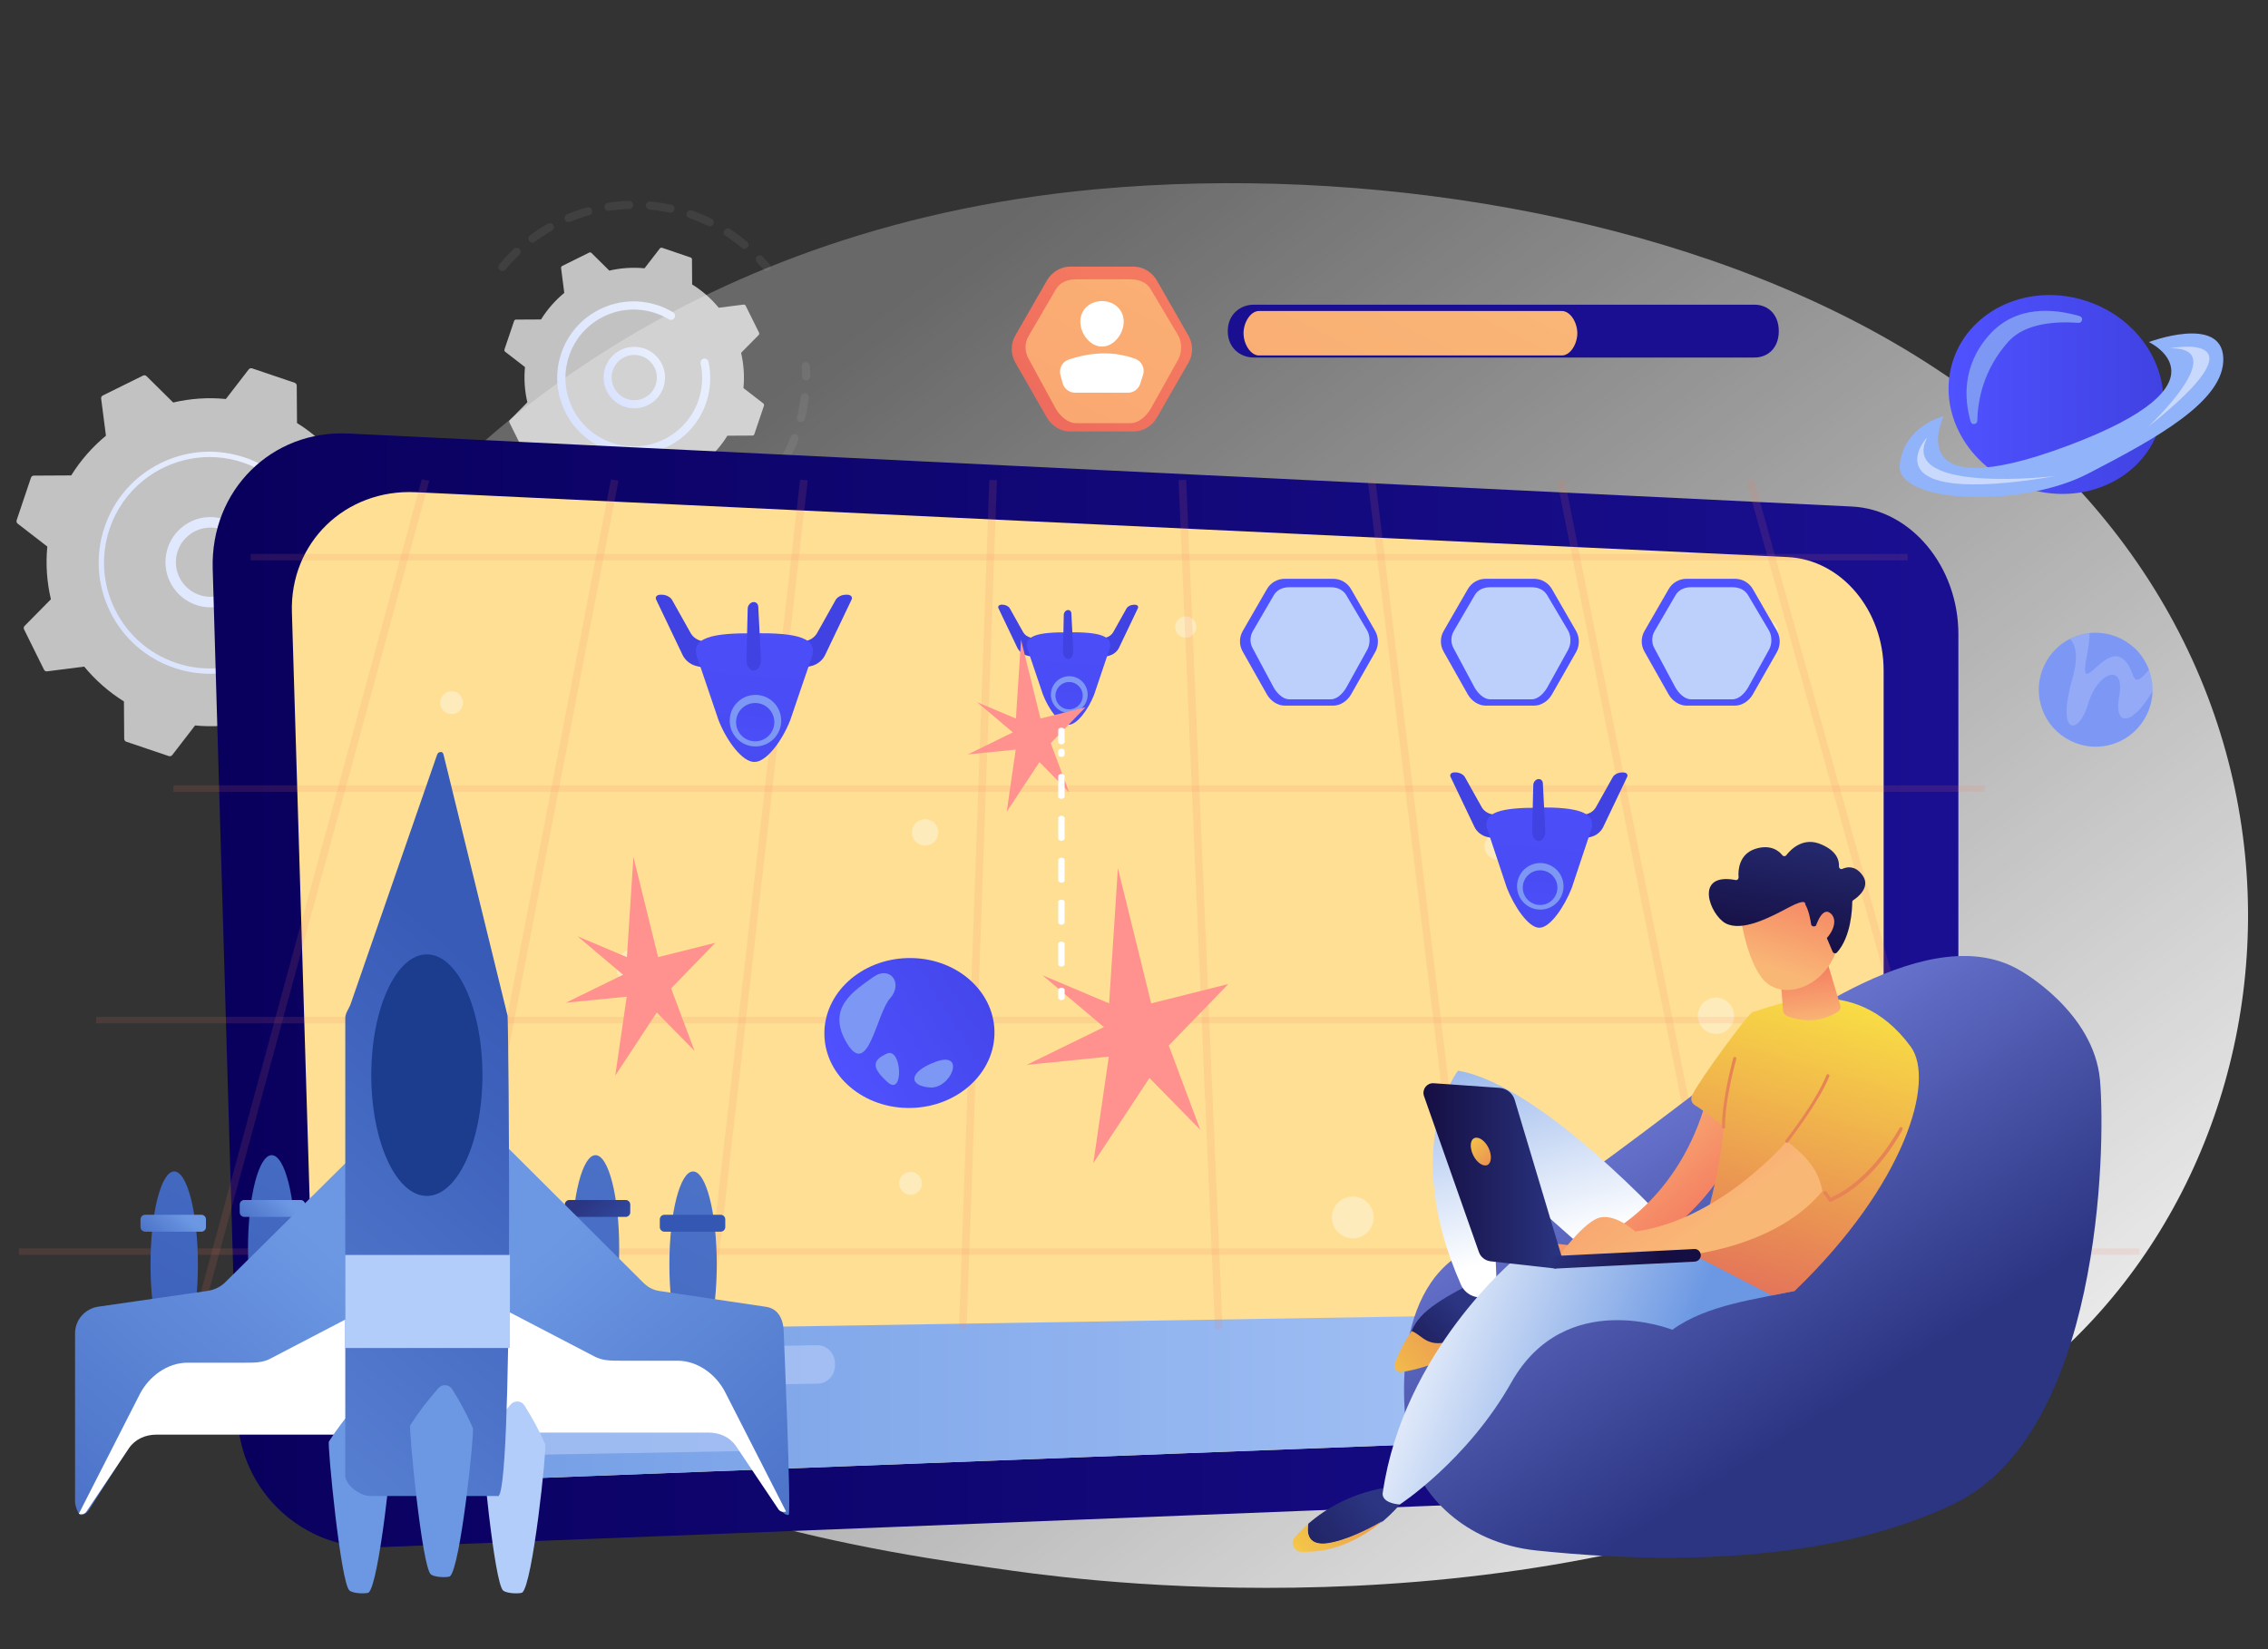 <svg width="550" height="400" viewBox="0 0 550 400" fill="none" xmlns="http://www.w3.org/2000/svg">
<rect x="0" y="0" width="550" height="400" fill="#333333" stroke="none"/>
<path d="M488.302 337.206C478.227 344.531 468.698 349.268 461.16 353.004C372.636 396.906 267.872 384.112 245.609 380.986C212.726 376.371 149.195 367.447 103.242 330.1C33.74 273.598 44.555 184.584 98.469 125.823C108.332 115.08 160.432 55.416 266.305 45.856C330.382 40.069 405.079 51.741 459.169 83.068C572.722 148.812 564.637 281.644 488.302 337.206Z" fill="url(#paint0_linear_182_79495)"/>
<path d="M91.417 110.314C91.281 110.022 90.975 109.86 90.659 109.903L81.665 111.051C78.96 107.775 75.731 104.916 72.026 102.603L71.962 93.535C71.952 93.215 71.757 92.944 71.451 92.836L61.142 89.345C60.844 89.25 60.507 89.343 60.312 89.598L54.774 96.778C50.436 96.349 46.131 96.662 41.996 97.625L35.535 91.237C35.318 91.016 34.969 90.953 34.686 91.102L24.939 95.918C24.648 96.054 24.486 96.36 24.53 96.676L25.692 105.679C22.423 108.38 19.571 111.607 17.267 115.31L8.205 115.359C7.885 115.369 7.615 115.564 7.507 115.87L4.036 126.18C3.941 126.478 4.035 126.816 4.29 127.012L11.474 132.565C11.053 136.906 11.373 141.215 12.342 145.354L5.969 151.81C5.748 152.027 5.687 152.375 5.836 152.659L10.665 162.42C10.801 162.712 11.107 162.875 11.423 162.832L20.417 161.684C23.122 164.959 26.351 167.819 30.056 170.131L30.119 179.199C30.13 179.519 30.325 179.791 30.631 179.899L40.94 183.389C41.238 183.485 41.575 183.391 41.77 183.136L47.308 175.957C51.646 176.385 55.951 176.073 60.086 175.11L66.547 181.498C66.764 181.719 67.113 181.781 67.396 181.633L77.142 176.817C77.434 176.68 77.596 176.375 77.552 176.059L76.39 167.056C79.659 164.355 82.511 161.128 84.815 157.424L93.877 157.376C94.196 157.366 94.467 157.171 94.575 156.864L98.046 146.554C98.141 146.256 98.046 145.919 97.791 145.723L90.608 140.169C91.029 135.829 90.709 131.52 89.74 127.381L96.113 120.925C96.334 120.708 96.395 120.359 96.246 120.076L91.417 110.314Z" fill="white" fill-opacity="0.7"/>
<path d="M53.48 125.698C58.678 126.888 62.376 131.765 61.95 137.233C61.487 143.252 56.21 147.757 50.207 147.275C47.298 147.037 44.642 145.69 42.749 143.462C40.857 141.234 39.932 138.409 40.157 135.485C40.62 129.466 45.897 124.961 51.9 125.443C52.426 125.499 52.968 125.58 53.48 125.698ZM49.156 144.533C49.563 144.63 49.966 144.692 50.387 144.726C54.99 145.089 59.039 141.642 59.407 137.028C59.763 132.422 56.311 128.365 51.7 127.988C47.096 127.625 43.048 131.072 42.679 135.686C42.511 137.92 43.209 140.094 44.663 141.792C45.852 143.192 47.417 144.146 49.156 144.533Z" fill="url(#paint1_linear_182_79495)"/>
<path d="M56.773 110.242C57.663 110.44 58.553 110.693 59.434 110.988C59.711 111.079 59.987 111.17 60.26 111.282C61.611 111.795 62.91 112.397 64.162 113.12C64.183 113.125 64.191 113.137 64.212 113.142C64.263 113.163 64.309 113.206 64.359 113.227C64.447 113.279 64.543 113.343 64.631 113.394C64.874 113.544 64.981 113.819 64.924 114.092C64.911 114.155 64.885 114.226 64.851 114.285C64.668 114.586 64.276 114.679 63.983 114.508C62.434 113.58 60.753 112.81 59.024 112.217C50.428 109.294 41.335 111.233 34.752 116.537C31.082 119.483 28.191 123.48 26.58 128.272C26.296 129.111 26.053 129.959 25.866 130.808C24.563 136.542 25.253 142.496 27.899 147.842C30.939 153.983 36.187 158.571 42.664 160.775C56.052 165.318 70.613 158.115 75.117 144.733C75.397 143.915 75.627 143.075 75.814 142.227C76.65 138.576 76.676 134.767 75.872 131.101C75.847 131.008 75.856 130.912 75.874 130.828C75.922 130.597 76.104 130.405 76.357 130.348C76.703 130.267 77.05 130.494 77.11 130.835C77.951 134.695 77.933 138.681 77.057 142.52C76.861 143.411 76.614 144.28 76.313 145.149C71.58 159.206 56.289 166.76 42.247 161.992C35.442 159.675 29.935 154.858 26.738 148.421C23.959 142.816 23.226 136.546 24.598 130.531C24.807 129.632 25.045 128.75 25.351 127.86C27.654 121.054 32.459 115.552 38.886 112.363C44.494 109.583 50.759 108.859 56.773 110.242Z" fill="url(#paint2_linear_182_79495)"/>
<g opacity="0.3">
<path opacity="0.3" d="M195.618 87.841C196.025 87.937 196.355 88.302 196.385 88.736C196.442 89.57 196.473 90.421 196.462 91.263C196.458 91.81 196.017 92.244 195.478 92.251C194.931 92.246 194.497 91.804 194.489 91.265C194.491 90.466 194.472 89.661 194.419 88.861C194.39 88.318 194.793 87.854 195.349 87.817C195.429 87.801 195.526 87.811 195.618 87.841Z" fill="white" fill-opacity="0.7"/>
<path opacity="0.3" d="M195.389 95.412C195.88 95.526 196.2 95.988 196.15 96.493C195.975 97.914 195.728 99.364 195.406 100.754C195.345 101.048 195.271 101.35 195.189 101.64C195.058 102.161 194.492 102.459 193.988 102.353C193.468 102.222 193.14 101.692 193.274 101.15C193.344 100.869 193.413 100.588 193.483 100.306C193.784 98.966 194.026 97.592 194.188 96.234C194.255 95.7 194.742 95.309 195.288 95.369C195.326 95.399 195.347 95.403 195.389 95.412ZM192.897 105.335C192.939 105.344 192.989 105.366 193.031 105.375C193.539 105.569 193.791 106.148 193.597 106.655C192.975 108.279 192.234 109.888 191.423 111.417C191.171 111.89 190.564 112.07 190.091 111.817C189.617 111.564 189.424 110.964 189.689 110.483C190.466 109.013 191.168 107.483 191.765 105.931C191.937 105.474 192.426 105.226 192.897 105.335ZM188.086 114.345C188.212 114.371 188.321 114.427 188.438 114.495C188.877 114.807 188.99 115.422 188.667 115.87C187.659 117.291 186.55 118.67 185.383 119.96C185.014 120.365 184.396 120.388 183.99 120.018C183.585 119.648 183.561 119.029 183.93 118.624C185.05 117.401 186.103 116.077 187.065 114.722C187.294 114.409 187.708 114.265 188.086 114.345ZM181.199 121.899C181.397 121.951 181.585 122.045 181.735 122.219C182.098 122.635 182.034 123.258 181.632 123.612C180.311 124.749 178.897 125.8 177.447 126.767C176.99 127.066 176.381 126.938 176.082 126.481C175.783 126.023 175.909 125.414 176.366 125.115C177.74 124.198 179.09 123.188 180.356 122.105C180.585 121.901 180.905 121.837 181.199 121.899ZM172.683 127.543C172.965 127.613 173.211 127.796 173.352 128.067C173.601 128.558 173.403 129.141 172.913 129.389C171.35 130.157 169.725 130.857 168.093 131.435C167.582 131.624 167.017 131.341 166.836 130.842C166.659 130.323 166.928 129.766 167.426 129.585C168.987 129.036 170.535 128.385 172.026 127.646C172.229 127.513 172.461 127.507 172.683 127.543ZM163.045 130.945C163.41 131.033 163.702 131.314 163.788 131.693C163.905 132.233 163.569 132.744 163.038 132.873C161.34 133.24 159.596 133.51 157.862 133.683C157.315 133.732 156.838 133.336 156.788 132.789C156.737 132.241 157.132 131.765 157.679 131.715C159.334 131.558 160.997 131.305 162.615 130.954C162.767 130.909 162.91 130.906 163.045 130.945ZM152.87 131.868C153.319 131.973 153.64 132.38 153.628 132.86C153.603 133.403 153.153 133.823 152.619 133.81C150.878 133.751 149.125 133.592 147.407 133.318C146.869 133.217 146.499 132.733 146.579 132.191C146.659 131.649 147.162 131.283 147.704 131.364C149.359 131.624 151.024 131.787 152.689 131.841C152.752 131.854 152.807 131.854 152.87 131.868ZM137.929 128.577C137.992 128.59 138.042 128.612 138.092 128.633C139.421 129.197 140.797 129.694 142.178 130.116C142.384 130.181 142.602 130.238 142.808 130.303C143.324 130.455 143.639 130.993 143.484 131.53C143.341 132.059 142.783 132.37 142.267 132.217C142.048 132.161 141.822 132.091 141.608 132.013C140.156 131.566 138.709 131.043 137.329 130.457C136.826 130.242 136.595 129.667 136.809 129.164C136.994 128.699 137.479 128.472 137.929 128.577Z" fill="white" fill-opacity="0.7"/>
</g>
<g opacity="0.3">
<path opacity="0.3" d="M162.808 49.656C163.342 49.779 163.661 50.296 163.552 50.821C163.443 51.346 162.91 51.695 162.377 51.572C160.773 51.224 159.138 50.968 157.524 50.827C156.986 50.78 156.582 50.3 156.628 49.762C156.674 49.223 157.153 48.819 157.691 48.867C159.397 49.039 161.12 49.291 162.808 49.656C162.808 49.656 162.796 49.664 162.808 49.656ZM167.665 51.016C167.707 51.025 167.728 51.029 167.77 51.038C169.385 51.596 170.999 52.264 172.541 53.015C173.027 53.26 173.233 53.851 173.002 54.329C172.759 54.815 172.168 55.02 171.69 54.788C170.219 54.062 168.685 53.433 167.141 52.901C166.629 52.728 166.352 52.165 166.537 51.645C166.679 51.17 167.173 50.901 167.665 51.016ZM152.787 48.736C153.215 48.837 153.532 49.21 153.558 49.665C153.575 50.217 153.142 50.663 152.612 50.683C150.979 50.735 149.325 50.892 147.708 51.134C147.164 51.217 146.671 50.85 146.587 50.306C146.503 49.762 146.868 49.269 147.412 49.186C149.109 48.928 150.831 48.764 152.552 48.709C152.627 48.713 152.703 48.718 152.787 48.736ZM176.708 55.425C176.813 55.447 176.922 55.502 177.031 55.558C178.471 56.485 179.876 57.526 181.18 58.633C181.589 58.982 181.656 59.61 181.308 60.019C180.96 60.428 180.332 60.494 179.923 60.145C178.673 59.093 177.343 58.112 175.962 57.219C175.51 56.916 175.372 56.317 175.666 55.853C175.891 55.505 176.322 55.333 176.708 55.425ZM142.847 50.267C143.192 50.35 143.48 50.597 143.578 50.968C143.721 51.492 143.423 52.032 142.908 52.187C141.336 52.635 139.767 53.171 138.264 53.81C137.762 54.011 137.183 53.791 136.973 53.275C136.77 52.773 136.989 52.194 137.504 51.984C139.087 51.33 140.719 50.752 142.372 50.287C142.536 50.234 142.7 50.236 142.847 50.267ZM133.571 54.14C133.831 54.205 134.062 54.363 134.207 54.613C134.481 55.087 134.312 55.688 133.839 55.961C132.411 56.768 131.028 57.673 129.721 58.637C129.281 58.961 128.663 58.875 128.338 58.434C128.014 57.993 128.107 57.388 128.538 57.051C129.914 56.025 131.368 55.091 132.859 54.242C133.104 54.118 133.353 54.083 133.571 54.14ZM125.498 60.129C125.687 60.169 125.855 60.259 125.988 60.407C126.355 60.802 126.346 61.425 125.952 61.792C124.766 62.913 123.637 64.123 122.597 65.385C122.257 65.807 121.621 65.859 121.212 65.51C120.79 65.17 120.723 64.542 121.084 64.124C122.179 62.809 123.355 61.532 124.596 60.356C124.85 60.136 125.196 60.055 125.498 60.129Z" fill="white" fill-opacity="0.7"/>
<path opacity="0.3" d="M184.46 61.931C184.649 61.97 184.825 62.073 184.958 62.222C185.53 62.846 186.089 63.478 186.626 64.107C186.976 64.531 186.913 65.153 186.502 65.495C186.079 65.844 185.457 65.779 185.115 65.368C184.606 64.757 184.077 64.141 183.53 63.555C183.163 63.16 183.185 62.529 183.579 62.162C183.812 61.937 184.158 61.856 184.46 61.931Z" fill="white" fill-opacity="0.7"/>
</g>
<path d="M180.832 74.159C180.741 73.964 180.531 73.865 180.321 73.876L174.299 74.64C172.486 72.45 170.322 70.527 167.848 68.988L167.807 62.917C167.809 62.699 167.672 62.516 167.466 62.451L160.569 60.104C160.363 60.039 160.152 60.104 160.008 60.271L156.302 65.073C153.402 64.793 150.511 64.997 147.759 65.636L143.442 61.364C143.288 61.212 143.065 61.176 142.871 61.267L136.347 64.501C136.152 64.591 136.054 64.801 136.065 65.012L136.838 71.039C134.654 72.849 132.735 75.011 131.202 77.485L125.135 77.516C124.917 77.513 124.735 77.651 124.67 77.856L122.336 84.755C122.272 84.96 122.337 85.171 122.504 85.316L127.309 89.033C127.034 91.935 127.242 94.829 127.886 97.584L123.624 101.896C123.472 102.05 123.436 102.273 123.527 102.467L126.77 109.002C126.861 109.196 127.071 109.295 127.281 109.285L133.302 108.521C135.115 110.71 137.279 112.634 139.753 114.172L139.794 120.243C139.792 120.462 139.93 120.644 140.135 120.709L147.033 123.056C147.238 123.122 147.449 123.056 147.594 122.889L151.299 118.088C154.2 118.368 157.091 118.164 159.843 117.525L164.159 121.796C164.314 121.949 164.536 121.985 164.731 121.894L171.255 118.66C171.449 118.569 171.548 118.36 171.537 118.149L170.763 112.122C172.948 110.312 174.866 108.149 176.4 105.676L182.466 105.645C182.685 105.647 182.867 105.51 182.931 105.304L185.265 98.406C185.33 98.2 185.264 97.989 185.097 97.844L180.293 94.128C180.568 91.226 180.359 88.332 179.716 85.577L183.977 81.265C184.13 81.111 184.165 80.888 184.074 80.693L180.832 74.159Z" fill="white" fill-opacity="0.7"/>
<path d="M155.486 84.316C157.036 84.663 158.425 85.514 159.484 86.745C160.781 88.255 161.409 90.185 161.247 92.179C160.92 96.276 157.333 99.349 153.239 99.015C149.144 98.682 146.068 95.087 146.394 90.99C146.544 89.004 147.467 87.203 148.974 85.908C150.482 84.613 152.409 83.987 154.402 84.154C154.768 84.187 155.129 84.241 155.486 84.316ZM152.599 96.93C152.859 96.995 153.115 97.027 153.384 97.051C156.403 97.29 159.041 95.037 159.275 92.017C159.391 90.562 158.931 89.139 157.981 88.019C157.031 86.898 155.702 86.225 154.248 86.106C152.793 85.987 151.372 86.445 150.254 87.394C149.136 88.343 148.465 89.671 148.349 91.126C148.134 93.898 149.995 96.328 152.599 96.93Z" fill="url(#paint3_linear_182_79495)"/>
<path d="M157.802 73.565C158.406 73.714 159.019 73.876 159.624 74.079C160.811 74.482 161.972 75.011 163.065 75.657C163.115 75.678 163.161 75.721 163.211 75.743C163.592 75.965 163.753 76.404 163.67 76.803C163.648 76.909 163.618 77.001 163.554 77.097C163.281 77.566 162.67 77.712 162.201 77.438C161.188 76.831 160.106 76.34 158.99 75.963C158.927 75.95 158.869 75.916 158.806 75.903C156.15 75.027 153.379 74.862 150.704 75.342C149.247 75.606 147.834 76.076 146.47 76.733C146.457 76.741 146.445 76.749 146.445 76.749C146.419 76.766 146.373 76.778 146.347 76.795C142.378 78.757 139.415 82.147 137.994 86.343C137.805 86.884 137.658 87.434 137.531 87.989C136.682 91.702 137.14 95.558 138.842 99.018C140.809 102.993 144.202 105.964 148.397 107.393C152.584 108.809 157.083 108.515 161.053 106.553C165.022 104.591 167.985 101.201 169.406 97.005C169.582 96.472 169.738 95.935 169.864 95.38C170.4 93.015 170.419 90.553 169.895 88.174C169.871 88.026 169.868 87.883 169.899 87.736C169.986 87.371 170.266 87.079 170.645 86.994C171.172 86.885 171.695 87.214 171.813 87.754C172.389 90.407 172.376 93.156 171.779 95.815C171.64 96.433 171.471 97.033 171.269 97.637C169.688 102.337 166.369 106.124 161.922 108.325C157.488 110.518 152.454 110.854 147.756 109.264C143.057 107.675 139.267 104.347 137.06 99.893C135.147 96.028 134.634 91.699 135.583 87.558C135.722 86.94 135.895 86.319 136.098 85.715C139.164 76.613 148.631 71.454 157.802 73.565Z" fill="url(#paint4_linear_182_79495)"/>
<path d="M449.102 122.86L84.504 105.153C65.86 104.242 51.035 118.942 51.581 137.924L57.584 343.296C58.114 361.701 73.515 376.006 91.765 375.277L449.511 361.2C463.593 360.653 474.916 347.305 474.916 331.36V153.808C474.916 137.423 463.426 123.558 449.102 122.86Z" fill="url(#paint5_linear_182_79495)"/>
<path d="M433.506 135.114L100.77 119.382C83.748 118.577 70.272 131.622 70.788 148.493L76.305 330.95C76.79 347.305 90.872 360 107.531 359.362L433.885 346.864C446.739 346.379 456.789 334.518 456.789 320.35V162.616C456.789 148.053 446.588 135.737 433.506 135.114Z" fill="#FEDF94"/>
<path d="M75.562 323.6L75.79 330.98C76.275 347.335 90.357 360.031 107.031 359.393L433.309 346.895C445.178 346.439 456.652 338.087 456.652 317.45L75.562 323.6Z" fill="url(#paint6_linear_182_79495)"/>
<g opacity="0.6">
<path opacity="0.6" d="M104.77 279.987C104.77 282.781 102.512 285.059 99.707 285.059C96.903 285.059 94.644 282.796 94.644 279.987C94.644 277.192 96.903 274.915 99.707 274.915C102.512 274.915 104.77 277.192 104.77 279.987Z" fill="white"/>
<path opacity="0.6" d="M333.126 295.279C333.126 298.073 330.867 300.35 328.063 300.35C325.274 300.35 323 298.088 323 295.279C323 292.469 325.259 290.207 328.063 290.207C330.867 290.207 333.126 292.469 333.126 295.279Z" fill="white"/>
<path opacity="0.6" d="M158.264 234.551C158.264 236.981 156.294 238.955 153.869 238.955C151.443 238.955 149.473 236.981 149.473 234.551C149.473 232.121 151.443 230.147 153.869 230.147C156.294 230.147 158.264 232.121 158.264 234.551Z" fill="white"/>
<path opacity="0.6" d="M420.53 246.38C420.53 248.81 418.559 250.784 416.134 250.784C413.709 250.784 411.738 248.81 411.738 246.38C411.738 243.951 413.709 241.977 416.134 241.977C418.559 241.977 420.53 243.951 420.53 246.38Z" fill="white"/>
<path opacity="0.6" d="M227.537 201.886C227.537 203.663 226.113 205.09 224.339 205.09C222.566 205.09 221.141 203.663 221.141 201.886C221.141 200.11 222.566 198.682 224.339 198.682C226.113 198.682 227.537 200.11 227.537 201.886Z" fill="white"/>
<path opacity="0.6" d="M366.385 205.257C366.385 207.034 364.96 208.462 363.187 208.462C361.413 208.462 359.988 207.034 359.988 205.257C359.988 203.481 361.413 202.053 363.187 202.053C364.96 202.053 366.385 203.496 366.385 205.257Z" fill="white"/>
<path opacity="0.6" d="M441.49 309.994C441.49 311.771 440.066 313.198 438.292 313.198C436.519 313.198 435.094 311.771 435.094 309.994C435.094 308.217 436.519 306.79 438.292 306.79C440.066 306.79 441.49 308.217 441.49 309.994Z" fill="white"/>
<path opacity="0.6" d="M290.123 152.077C290.123 153.505 288.97 154.659 287.546 154.659C286.121 154.659 284.969 153.505 284.969 152.077C284.969 150.65 286.121 149.496 287.546 149.496C288.97 149.496 290.123 150.65 290.123 152.077Z" fill="white"/>
<path opacity="0.6" d="M431.201 153.095C431.201 154.522 430.049 155.676 428.624 155.676C427.199 155.676 426.047 154.522 426.047 153.095C426.047 151.667 427.199 150.513 428.624 150.513C430.049 150.513 431.201 151.667 431.201 153.095Z" fill="white"/>
<path opacity="0.6" d="M223.579 287.003C223.579 288.536 222.336 289.782 220.805 289.782C219.274 289.782 218.031 288.536 218.031 287.003C218.031 285.469 219.274 284.224 220.805 284.224C222.336 284.224 223.579 285.469 223.579 287.003Z" fill="white"/>
<path opacity="0.6" d="M112.274 170.422C112.274 171.955 111.031 173.201 109.5 173.201C107.97 173.201 106.727 171.955 106.727 170.422C106.727 168.888 107.97 167.643 109.5 167.643C111.031 167.628 112.274 168.873 112.274 170.422Z" fill="white"/>
</g>
<g opacity="0.5">
<g opacity="0.5">
<path opacity="0.5" d="M48.144 322.461L46.34 322.112L102.288 116.254L104.092 116.603L48.144 322.461Z" fill="#F47960"/>
</g>
<g opacity="0.5">
<path opacity="0.5" d="M110.229 322.416L108.41 322.158L148.155 116.3L149.989 116.558L110.229 322.416Z" fill="#F47960"/>
</g>
<g opacity="0.5">
<path opacity="0.5" d="M172.319 322.37L170.484 322.218L194.04 116.345L195.874 116.497L172.319 322.37Z" fill="#F47960"/>
</g>
<g opacity="0.5">
<path opacity="0.5" d="M234.404 322.309L232.555 322.264L239.922 116.406L241.756 116.451L234.404 322.309Z" fill="#F47960"/>
</g>
<g opacity="0.5">
<path opacity="0.5" d="M462.596 134.355H60.785V135.92H462.596V134.355Z" fill="#F47960"/>
</g>
<g opacity="0.5">
<path opacity="0.5" d="M481.348 190.497H42.051V192.061H481.348V190.497Z" fill="#F47960"/>
</g>
<g opacity="0.5">
<path opacity="0.5" d="M500.08 246.639H23.312V248.203H500.08V246.639Z" fill="#F47960"/>
</g>
<g opacity="0.5">
<path opacity="0.5" d="M518.817 302.796H4.578V304.36H518.817V302.796Z" fill="#F47960"/>
</g>
<g opacity="0.5">
<path opacity="0.5" d="M294.642 322.324L285.805 116.451L287.654 116.391L296.476 322.264L294.642 322.324Z" fill="#F47960"/>
</g>
<g opacity="0.5">
<path opacity="0.5" d="M356.717 322.37L331.691 116.497L333.526 116.345L358.552 322.203L356.717 322.37Z" fill="#F47960"/>
</g>
<g opacity="0.5">
<path opacity="0.5" d="M418.805 322.415L377.59 116.558L379.409 116.284L420.624 322.157L418.805 322.415Z" fill="#F47960"/>
</g>
<g opacity="0.5">
<path opacity="0.5" d="M480.907 322.476L423.488 116.603L425.277 116.239L482.696 322.112L480.907 322.476Z" fill="#F47960"/>
</g>
</g>
<path d="M333.494 153.049L327.628 142.874C326.733 141.325 325.081 140.384 323.293 140.384H311.575C309.787 140.384 308.134 141.325 307.24 142.874L301.374 153.049C300.48 154.598 300.48 156.511 301.374 158.06L307.24 168.447C308.134 169.996 309.787 171.15 311.575 171.15H323.293C325.081 171.15 326.733 169.996 327.628 168.447L333.494 158.151C334.373 156.602 334.373 154.598 333.494 153.049Z" fill="url(#paint7_linear_182_79495)"/>
<path d="M331.554 152.943L326.491 144.378C325.718 143.042 324.293 142.434 322.747 142.434H312.637C311.091 142.434 309.666 143.026 308.893 144.378L303.83 153.064C303.057 154.4 303.057 155.995 303.83 157.331L308.893 166.792C309.666 168.128 311.091 169.616 312.637 169.616H322.747C324.293 169.616 325.718 168.098 326.491 166.762L331.554 157.62C332.312 156.268 332.312 154.279 331.554 152.943Z" fill="#BDD0FB"/>
<path d="M382.213 153.049L376.347 142.874C375.452 141.325 373.8 140.384 372.011 140.384H360.294C358.505 140.384 356.853 141.325 355.959 142.874L350.093 153.049C349.198 154.598 349.198 156.511 350.093 158.06L355.959 168.447C356.853 169.996 358.505 171.15 360.294 171.15H372.011C373.8 171.15 375.452 169.996 376.347 168.447L382.213 158.151C383.092 156.602 383.092 154.598 382.213 153.049Z" fill="url(#paint8_linear_182_79495)"/>
<path d="M380.273 152.943L375.21 144.378C374.437 143.042 373.012 142.434 371.466 142.434H361.355C359.809 142.434 358.384 143.026 357.611 144.378L352.549 153.064C351.775 154.4 351.775 155.995 352.549 157.331L357.611 166.792C358.384 168.128 359.809 169.616 361.355 169.616H371.466C373.012 169.616 374.437 168.098 375.21 166.762L380.273 157.62C381.031 156.268 381.031 154.279 380.273 152.943Z" fill="#BDD0FB"/>
<path d="M430.931 153.049L425.065 142.874C424.17 141.325 422.518 140.384 420.729 140.384H408.997C407.208 140.384 405.556 141.325 404.662 142.874L398.796 153.049C397.901 154.598 397.901 156.511 398.796 158.06L404.662 168.447C405.556 169.996 407.208 171.15 408.997 171.15H420.714C422.503 171.15 424.155 169.996 425.05 168.447L430.916 158.151C431.81 156.602 431.81 154.598 430.931 153.049Z" fill="url(#paint9_linear_182_79495)"/>
<path d="M428.991 152.943L423.928 144.378C423.155 143.042 421.73 142.434 420.184 142.434H410.059C408.512 142.434 407.088 143.026 406.314 144.378L401.252 153.064C400.479 154.4 400.479 155.995 401.252 157.331L406.314 166.792C407.088 168.128 408.512 169.616 410.059 169.616H420.169C421.715 169.616 423.14 168.098 423.913 166.762L428.976 157.62C429.764 156.268 429.764 154.279 428.991 152.943Z" fill="#BDD0FB"/>
<g opacity="0.73">
<path opacity="0.73" d="M202.481 331.102C202.526 333.547 200.662 335.551 198.312 335.597L97.981 337.374C95.631 337.419 93.706 335.475 93.66 333.03L93.645 332.545C93.6 330.1 95.464 328.095 97.814 328.049L198.145 326.273C200.495 326.227 202.42 328.171 202.465 330.616L202.481 331.102Z" fill="#BDD0FB"/>
<path opacity="0.73" d="M189.352 347.457C189.398 349.841 187.715 351.815 185.653 351.861L97.479 353.425C95.417 353.455 94.007 351.542 93.962 349.158V348.976C93.917 346.591 95.266 344.678 97.327 344.648L185.502 343.083C187.563 343.053 189.307 344.906 189.352 347.29V347.457Z" fill="#BDD0FB"/>
</g>
<path d="M42.245 329.232C45.418 329.232 47.99 319.136 47.99 306.681C47.99 294.227 45.418 284.13 42.245 284.13C39.072 284.13 36.5 294.227 36.5 306.681C36.5 319.136 39.072 329.232 42.245 329.232Z" fill="url(#paint10_linear_182_79495)"/>
<path d="M49.945 297.63C49.945 298.238 49.444 298.739 48.838 298.739H35.181C34.574 298.739 34.074 298.238 34.074 297.63V295.747C34.074 295.14 34.574 294.639 35.181 294.639H48.838C49.444 294.639 49.945 295.14 49.945 295.747V297.63Z" fill="url(#paint11_linear_182_79495)"/>
<path d="M65.889 325.283C69.062 325.283 71.634 315.187 71.634 302.732C71.634 290.278 69.062 280.182 65.889 280.182C62.717 280.182 60.145 290.278 60.145 302.732C60.145 315.187 62.717 325.283 65.889 325.283Z" fill="url(#paint12_linear_182_79495)"/>
<path d="M73.999 294.046C73.999 294.654 73.499 295.155 72.893 295.155H59.235C58.629 295.155 58.129 294.654 58.129 294.046V292.163C58.129 291.556 58.629 291.055 59.235 291.055H72.893C73.499 291.055 73.999 291.556 73.999 292.163V294.046Z" fill="url(#paint13_linear_182_79495)"/>
<path d="M93.327 346.954H38.454C35.817 346.954 33.331 348.001 31.83 350.203L21.583 366.194C21.189 366.832 20.447 367.454 19.689 367.454H19.643C18.931 367.454 18.203 365.101 18.203 364.311V323.355C18.203 320.12 20.674 317.357 23.903 316.916L50.247 313.12C51.945 312.877 53.552 312.133 54.734 310.903L89.052 276.902L91.432 315.55L93.327 346.954Z" fill="url(#paint14_linear_182_79495)"/>
<path d="M92.751 347.971H37.879C35.242 347.971 32.756 349.079 31.255 351.281L21.008 366.558C20.614 367.196 19.871 367.409 19.113 367.166L33.892 338.161C36.136 333.818 40.592 330.522 45.443 330.522H59.404C61.571 330.522 63.693 330.553 65.588 329.52L90.857 316.339L92.751 347.971Z" fill="white"/>
<path d="M168.073 329.232C171.246 329.232 173.818 319.136 173.818 306.681C173.818 294.227 171.246 284.13 168.073 284.13C164.9 284.13 162.328 294.227 162.328 306.681C162.328 319.136 164.9 329.232 168.073 329.232Z" fill="url(#paint15_linear_182_79495)"/>
<path d="M175.878 295.747C175.878 295.14 175.378 294.639 174.772 294.639H161.114C160.508 294.639 160.008 295.14 160.008 295.747V297.63C160.008 298.238 160.508 298.739 161.114 298.739H174.772C175.378 298.739 175.878 298.238 175.878 297.63V295.747Z" fill="url(#paint16_linear_182_79495)"/>
<path d="M144.413 325.283C147.586 325.283 150.158 315.187 150.158 302.732C150.158 290.278 147.586 280.182 144.413 280.182C141.24 280.182 138.668 290.278 138.668 302.732C138.668 315.187 141.24 325.283 144.413 325.283Z" fill="url(#paint17_linear_182_79495)"/>
<path d="M152.839 292.163C152.839 291.556 152.339 291.055 151.733 291.055H138.075C137.469 291.055 136.969 291.556 136.969 292.163V294.046C136.969 294.654 137.469 295.155 138.075 295.155H151.733C152.339 295.155 152.839 294.654 152.839 294.046V292.163Z" fill="url(#paint18_linear_182_79495)"/>
<path d="M117.551 346.954H172.423C175.06 346.954 177.546 348.001 179.047 350.203L189.294 366.194C189.688 366.832 190.431 367.454 191.189 367.454H191.234C191.947 367.454 190.067 323.431 190.067 323.431C190.067 320.196 188.9 317.387 185.656 316.947L159.963 313.135C158.265 312.892 156.992 312.133 155.81 310.918L121.659 276.902L119.37 315.55L117.551 346.954Z" fill="url(#paint19_linear_182_79495)"/>
<path d="M116.988 347.47H171.861C174.498 347.47 176.984 348.548 178.485 350.75L188.732 366.012C189.126 366.649 189.869 366.847 190.627 366.619L175.847 337.645C173.604 333.301 169.147 330.037 164.297 330.037H150.336C148.169 330.037 146.046 330.037 144.152 329.004L118.883 315.838L116.988 347.47Z" fill="white"/>
<path d="M89.918 340.879C89.569 340.333 88.978 339.968 88.326 339.923C87.674 339.877 87.038 340.135 86.613 340.621C83.96 343.628 81.672 346.635 79.762 349.641C79.352 350.279 82.611 384.204 84.779 385.799C85.931 386.649 89.054 386.512 89.372 386.284C91.934 384.386 95.39 351.282 94.95 350.294C93.601 347.151 91.918 344.008 89.918 340.879Z" fill="#6C98E3"/>
<path d="M127.175 340.879C126.827 340.333 126.236 339.968 125.584 339.923C124.932 339.877 124.295 340.135 123.871 340.621C121.218 343.628 118.929 346.635 117.019 349.641C116.61 350.279 119.869 384.204 122.037 385.799C123.189 386.649 126.311 386.512 126.63 386.284C129.191 384.386 132.647 351.282 132.208 350.294C130.844 347.151 129.161 344.008 127.175 340.879Z" fill="#B3CDFA"/>
<path d="M123.081 246.348L107.62 183.281C107.498 182.78 107.423 182.416 106.907 182.4C106.392 182.385 106.119 182.689 105.952 183.175L85.049 243.462C84.685 244.571 83.731 245.71 83.731 246.879V357.872C83.731 360.241 87.353 362.853 89.718 362.853H120.595C124.612 365.92 123.308 247.228 123.081 246.348Z" fill="url(#paint20_linear_182_79495)"/>
<path d="M103.515 290.068C110.957 290.068 116.99 276.952 116.99 260.774C116.99 244.596 110.957 231.481 103.515 231.481C96.072 231.481 90.039 244.596 90.039 260.774C90.039 276.952 96.072 290.068 103.515 290.068Z" fill="#1C3C8E"/>
<path d="M109.636 336.931C109.288 336.384 108.697 336.019 108.045 335.974C107.393 335.928 106.756 336.186 106.332 336.672C103.679 339.679 101.39 342.686 99.48 345.708C99.071 346.346 102.33 380.271 104.498 381.865C105.65 382.716 108.772 382.579 109.091 382.351C111.652 380.453 115.108 347.348 114.669 346.361C113.305 343.202 111.622 340.059 109.636 336.931Z" fill="#6C98E3"/>
<path d="M123.657 304.388H83.731V326.954H123.657V304.388Z" fill="#B3CDFA"/>
<path d="M200.087 158.881L206.499 145.457C206.832 144.743 206.287 144.212 205.332 144.242L204.953 144.257C204.028 144.288 203.028 144.834 202.664 145.487L198.116 153.596C197.616 154.477 196.631 155.191 195.6 155.434L188.764 156.952L183.762 164.591L196.752 161.538C198.177 161.204 199.465 160.172 200.087 158.881Z" fill="url(#paint21_linear_182_79495)"/>
<path d="M159.13 145.457L165.541 158.881C166.163 160.172 167.451 161.204 168.876 161.538L181.867 164.591L176.865 156.952L170.028 155.434C168.998 155.206 168.012 154.477 167.512 153.596L162.965 145.487C162.601 144.834 161.585 144.288 160.676 144.257L160.297 144.242C159.342 144.212 158.796 144.743 159.13 145.457Z" fill="url(#paint22_linear_182_79495)"/>
<path d="M191.629 174.704C189.628 179.792 185.823 184.803 183.004 184.803C182.958 184.803 182.928 184.803 182.882 184.803C180.063 184.803 176.258 179.807 174.257 174.704C172.56 169.708 170.862 164.682 169.164 159.701C167.133 154.538 173.045 153.536 182.776 153.596C182.897 153.596 183.019 153.581 183.14 153.581C192.872 153.52 198.783 154.553 196.752 159.701C195.024 164.682 193.326 169.708 191.629 174.704Z" fill="url(#paint23_linear_182_79495)"/>
<path d="M176.957 174.796C176.957 171.348 179.746 168.539 183.202 168.539C186.643 168.539 189.447 171.333 189.447 174.796C189.447 178.243 186.658 181.052 183.202 181.052C179.746 181.052 176.957 178.258 176.957 174.796Z" fill="#7D97F4"/>
<path d="M178.5 175.16C178.5 172.594 180.577 170.513 183.138 170.513C185.7 170.513 187.777 172.594 187.777 175.16C187.777 177.726 185.7 179.807 183.138 179.807C180.577 179.807 178.5 177.726 178.5 175.16Z" fill="url(#paint24_linear_182_79495)"/>
<path d="M181.32 147.613C181.335 146.869 181.896 146.186 182.563 146.049C183.245 145.912 183.851 146.398 183.881 147.142L184.533 159.883C184.609 161.371 183.821 162.647 182.775 162.647C181.759 162.647 180.986 161.417 181.016 159.989L181.32 147.613Z" fill="url(#paint25_linear_182_79495)"/>
<path d="M388.792 200.58L394.582 188.447C394.885 187.809 394.4 187.323 393.521 187.353L393.187 187.369C392.354 187.399 391.444 187.885 391.111 188.477L387.003 195.812C386.563 196.602 385.669 197.255 384.729 197.467L378.56 198.849L374.027 205.759L385.775 202.995C387.079 202.691 388.246 201.749 388.792 200.58Z" fill="url(#paint26_linear_182_79495)"/>
<path d="M351.774 188.447L357.565 200.58C358.125 201.75 359.293 202.676 360.566 202.98L372.313 205.743L367.781 198.834L361.612 197.452C360.672 197.239 359.778 196.586 359.338 195.797L355.23 188.462C354.897 187.87 353.987 187.384 353.154 187.353L352.82 187.338C351.956 187.323 351.471 187.809 351.774 188.447Z" fill="url(#paint27_linear_182_79495)"/>
<path d="M381.152 215.386C379.348 219.987 375.892 225.014 373.345 225.014C373.315 225.014 373.27 225.014 373.239 225.014C370.693 225.014 367.252 219.987 365.433 215.386C363.902 210.876 362.356 206.077 360.825 201.567C358.991 196.905 364.326 195.872 373.118 195.918C373.224 195.918 373.33 195.842 373.452 195.842C382.243 195.797 387.594 196.935 385.745 201.598C384.214 206.108 382.683 210.876 381.152 215.386Z" fill="url(#paint28_linear_182_79495)"/>
<path d="M367.887 214.976C367.887 211.848 370.418 209.327 373.526 209.327C376.633 209.327 379.164 211.863 379.164 214.976C379.164 218.089 376.633 220.625 373.526 220.625C370.418 220.625 367.887 218.089 367.887 214.976Z" fill="#7D97F4"/>
<path d="M369.281 215.295C369.281 212.972 371.161 211.089 373.48 211.089C375.799 211.089 377.679 212.972 377.679 215.295C377.679 217.619 375.799 219.502 373.48 219.502C371.161 219.502 369.281 217.619 369.281 215.295Z" fill="url(#paint29_linear_182_79495)"/>
<path d="M371.828 190.39C371.844 189.722 372.344 189.1 372.95 188.978C373.572 188.857 374.117 189.282 374.148 189.965L374.739 201.476C374.815 202.828 374.087 203.982 373.147 203.982C372.238 203.982 371.525 202.873 371.556 201.582L371.828 190.39Z" fill="url(#paint30_linear_182_79495)"/>
<path d="M271.36 157.118L275.937 147.536C276.18 147.035 275.786 146.655 275.104 146.67L274.831 146.686C274.179 146.701 273.451 147.096 273.194 147.566L269.95 153.352C269.601 153.975 268.889 154.491 268.161 154.658L263.28 155.751L259.703 161.203L268.98 159.032C269.995 158.773 270.92 158.044 271.36 157.118Z" fill="url(#paint31_linear_182_79495)"/>
<path d="M242.134 147.536L246.712 157.118C247.152 158.045 248.076 158.774 249.092 159.017L258.369 161.188L254.791 155.736L249.91 154.643C249.168 154.476 248.47 153.96 248.122 153.337L244.878 147.551C244.62 147.08 243.893 146.701 243.241 146.67L242.968 146.655C242.286 146.655 241.892 147.035 242.134 147.536Z" fill="url(#paint32_linear_182_79495)"/>
<path d="M265.328 168.493C263.903 172.122 261.175 175.782 259.174 175.782C259.143 175.782 259.113 175.782 259.083 175.782C257.067 175.782 254.353 172.137 252.929 168.493C251.716 164.939 250.503 161.31 249.291 157.741C247.835 154.066 252.049 153.322 258.992 153.368C259.083 153.368 259.158 153.352 259.249 153.352C266.192 153.307 270.406 154.081 268.951 157.756C267.753 161.31 266.54 164.924 265.328 168.493Z" fill="url(#paint33_linear_182_79495)"/>
<path d="M254.852 168.477C254.852 166.017 256.837 164.013 259.308 164.013C261.779 164.013 263.764 166.002 263.764 168.477C263.764 170.937 261.779 172.942 259.308 172.942C256.837 172.942 254.852 170.937 254.852 168.477Z" fill="#7D97F4"/>
<path d="M259.261 172.046C261.087 172.046 262.566 170.564 262.566 168.735C262.566 166.907 261.087 165.425 259.261 165.425C257.436 165.425 255.957 166.907 255.957 168.735C255.957 170.564 257.436 172.046 259.261 172.046Z" fill="url(#paint34_linear_182_79495)"/>
<path d="M257.975 149.085C257.99 148.553 258.384 148.067 258.869 147.976C259.354 147.885 259.779 148.219 259.809 148.766L260.279 157.862C260.339 158.925 259.763 159.836 259.036 159.836C258.308 159.836 257.762 158.956 257.778 157.938L257.975 149.085Z" fill="url(#paint35_linear_182_79495)"/>
<path d="M268.97 243.366L271.092 210.565L279.171 243.366L297.877 238.674L283.431 253.586L291.071 274.026L278.747 261.468L265.135 282.12L268.894 256.274L248.977 258.279L267.697 249.122L252.812 236.548L268.97 243.366Z" fill="url(#paint36_linear_182_79495)"/>
<path d="M246.364 174.279L247.607 155.145L252.321 174.279L263.235 171.545L254.807 180.247L259.263 192.167L252.078 184.848L244.135 196.89L246.318 181.811L234.707 182.98L245.621 177.635L236.935 170.3L246.364 174.279Z" fill="url(#paint37_linear_182_79495)"/>
<path d="M152.032 232.152L153.609 207.839L159.596 232.152L173.466 228.674L162.749 239.729L168.418 254.885L159.278 245.576L149.198 260.883L151.987 241.734L137.223 243.207L151.092 236.419L140.057 227.095L152.032 232.152Z" fill="url(#paint38_linear_182_79495)"/>
<path d="M257.398 242.584C257.11 242.584 256.625 242.356 256.625 242.083V240.048C256.625 239.775 257.11 239.547 257.398 239.547C257.686 239.547 258.171 239.775 258.171 240.048V242.083C258.171 242.356 257.671 242.584 257.398 242.584Z" fill="white"/>
<path d="M257.398 234.445C257.11 234.445 256.625 234.217 256.625 233.943V228.856C256.625 228.583 257.11 228.355 257.398 228.355C257.686 228.355 258.171 228.583 258.171 228.856V233.943C258.171 234.217 257.671 234.445 257.398 234.445ZM257.398 224.285C257.11 224.285 256.625 224.058 256.625 223.784V218.697C256.625 218.408 257.11 218.196 257.398 218.196C257.686 218.196 258.171 218.424 258.171 218.697V223.784C258.171 224.058 257.671 224.285 257.398 224.285ZM257.398 214.111C257.11 214.111 256.625 213.883 256.625 213.61V208.523C256.625 208.234 257.11 208.021 257.398 208.021C257.686 208.021 258.171 208.249 258.171 208.523V213.61C258.171 213.883 257.671 214.111 257.398 214.111ZM257.398 203.936C257.11 203.936 256.625 203.709 256.625 203.435V198.348C256.625 198.06 257.11 197.847 257.398 197.847C257.686 197.847 258.171 198.075 258.171 198.348V203.435C258.171 203.709 257.671 203.936 257.398 203.936ZM257.398 193.777C257.11 193.777 256.625 193.549 256.625 193.276V188.189C256.625 187.9 257.11 187.688 257.398 187.688C257.686 187.688 258.171 187.915 258.171 188.189V193.276C258.171 193.549 257.671 193.777 257.398 193.777ZM257.398 183.603C257.11 183.603 256.625 183.375 256.625 183.102V182.084C256.625 181.796 257.11 181.583 257.398 181.583C257.686 181.583 258.171 181.811 258.171 182.084V183.102C258.171 183.375 257.671 183.603 257.398 183.603Z" fill="white"/>
<path d="M257.398 180.55C257.11 180.55 256.625 180.322 256.625 180.049V176.997C256.625 176.708 257.11 176.496 257.398 176.496C257.686 176.496 258.171 176.723 258.171 176.997V180.049C258.171 180.322 257.671 180.55 257.398 180.55Z" fill="white"/>
<path d="M288.207 81.418L280.537 68.024C279.37 65.989 277.202 64.668 274.868 64.668H259.558C257.224 64.668 255.056 65.989 253.889 68.024L246.219 81.372C245.052 83.392 245.052 85.913 246.219 87.933L253.889 101.311C255.056 103.346 257.224 104.652 259.558 104.652H274.868C277.202 104.652 279.37 103.346 280.537 101.311L288.207 87.963C289.374 85.974 289.374 83.438 288.207 81.418Z" fill="url(#paint39_linear_182_79495)"/>
<path d="M285.677 81.281L279.068 70.18C278.053 68.434 276.188 67.751 274.172 67.751H260.955C258.939 67.751 257.074 68.434 256.058 70.18L249.45 81.478C248.449 83.225 248.449 85.275 249.45 87.036L256.058 99.17C257.074 100.916 258.939 102.632 260.955 102.632H274.172C276.188 102.632 278.053 100.871 279.068 99.109L285.677 87.279C286.678 85.518 286.678 83.027 285.677 81.281Z" fill="url(#paint40_linear_182_79495)"/>
<path d="M431.361 80.355C431.361 84.364 428.754 86.718 425.464 86.718H304.048C300.759 86.718 297.742 84.364 297.742 80.355V80.279C297.742 76.27 300.759 73.901 304.048 73.901H425.464C428.754 73.901 431.361 76.27 431.361 80.279V80.355Z" fill="url(#paint41_linear_182_79495)"/>
<path d="M382.507 80.826C382.507 83.407 380.84 86.216 378.763 86.216H305.307C303.245 86.216 301.562 83.407 301.562 80.826C301.562 78.244 303.23 75.435 305.307 75.435H378.763C380.84 75.435 382.507 78.244 382.507 80.826Z" fill="url(#paint42_linear_182_79495)"/>
<path d="M272.504 78.001C272.504 80.917 270.155 84.06 267.244 84.06C264.334 84.06 261.984 80.917 261.984 78.001C261.984 75.085 264.334 73.02 267.244 73.02C270.155 73.02 272.504 75.085 272.504 78.001Z" fill="white"/>
<path d="M260.709 95.252H273.548C274.897 95.252 276.095 94.371 276.504 93.081L277.201 90.909C277.702 89.33 276.883 87.614 275.322 87.037C270.092 85.123 264.696 85.366 259.148 87.219C257.602 87.735 256.738 89.39 257.162 90.985L257.693 92.944C258.087 94.311 259.315 95.252 260.709 95.252Z" fill="white"/>
<path d="M446.177 342.157H344.33C343.587 342.157 342.98 341.549 342.98 340.805V324.739C342.98 323.995 343.587 323.387 344.33 323.387H446.177C446.92 323.387 447.526 323.995 447.526 324.739V340.805C447.526 341.549 446.92 342.157 446.177 342.157Z" fill="#BDD0FB"/>
<path d="M353.669 338.072C356.591 338.072 358.959 335.699 358.959 332.772C358.959 329.845 356.591 327.472 353.669 327.472C350.747 327.472 348.379 329.845 348.379 332.772C348.379 335.699 350.747 338.072 353.669 338.072Z" fill="url(#paint43_linear_182_79495)"/>
<path d="M367.567 338.072C370.489 338.072 372.858 335.699 372.858 332.772C372.858 329.845 370.489 327.472 367.567 327.472C364.646 327.472 362.277 329.845 362.277 332.772C362.277 335.699 364.646 338.072 367.567 338.072Z" fill="url(#paint44_linear_182_79495)"/>
<path d="M381.364 338.072C384.286 338.072 386.655 335.699 386.655 332.772C386.655 329.845 384.286 327.472 381.364 327.472C378.443 327.472 376.074 329.845 376.074 332.772C376.074 335.699 378.443 338.072 381.364 338.072Z" fill="url(#paint45_linear_182_79495)"/>
<path d="M395.247 338.072C398.169 338.072 400.537 335.699 400.537 332.772C400.537 329.845 398.169 327.472 395.247 327.472C392.326 327.472 389.957 329.845 389.957 332.772C389.957 335.699 392.326 338.072 395.247 338.072Z" fill="url(#paint46_linear_182_79495)"/>
<path d="M409.376 338.072C412.298 338.072 414.666 335.699 414.666 332.772C414.666 329.845 412.298 327.472 409.376 327.472C406.454 327.472 404.086 329.845 404.086 332.772C404.086 335.699 406.454 338.072 409.376 338.072Z" fill="#7D97F4"/>
<path d="M423.275 338.072C426.196 338.072 428.565 335.699 428.565 332.772C428.565 329.845 426.196 327.472 423.275 327.472C420.353 327.472 417.984 329.845 417.984 332.772C417.984 335.699 420.353 338.072 423.275 338.072Z" fill="#7D97F4"/>
<path d="M437.068 338.072C439.989 338.072 442.358 335.699 442.358 332.772C442.358 329.845 439.989 327.472 437.068 327.472C434.146 327.472 431.777 329.845 431.777 332.772C431.777 335.699 434.146 338.072 437.068 338.072Z" fill="#7D97F4"/>
<path d="M241.163 250.084C241.391 260.121 232.341 268.473 220.958 268.732C209.574 268.99 200.146 261.063 199.918 251.025C199.691 240.987 208.74 232.635 220.124 232.377C231.523 232.104 240.936 240.031 241.163 250.084Z" fill="url(#paint47_linear_182_79495)"/>
<path d="M211.816 236.948C206.829 240.486 200.296 244.602 205.419 253.091C210.558 261.564 212.528 245.892 215.833 242.172C219.122 238.451 215.818 234.108 211.816 236.948Z" fill="#7D97F4"/>
<path d="M215.106 255.535C211.499 257.115 211.286 258.937 215.258 262.49C219.245 266.044 218.699 253.956 215.106 255.535Z" fill="#7D97F4"/>
<path d="M226.885 257.539C220.382 259.939 220.215 263.325 225.43 263.766C230.629 264.221 234.403 254.76 226.885 257.539Z" fill="#7D97F4"/>
<path d="M512.75 180.337C519.944 177.826 523.744 169.948 521.238 162.742C518.731 155.535 510.868 151.728 503.674 154.239C496.48 156.75 492.68 164.628 495.187 171.834C497.693 179.041 505.557 182.848 512.75 180.337Z" fill="#7D97F4"/>
<path opacity="0.18" d="M521.147 162.453C516.175 168.285 518.373 161.998 514.447 159.553C509.96 156.759 503.851 170.122 506.125 158.779C506.55 156.622 506.716 154.921 506.732 153.57C505.034 153.752 503.427 154.238 501.972 154.982C503.412 156.485 504.064 159.31 502.609 164.412C498.501 178.809 504.185 178.368 506.398 170.684C508.611 163 515.447 160.555 513.916 168.847C512.552 176.257 516.963 176.288 522.026 167.617C522.026 167.404 522.026 167.207 522.026 166.994C521.981 165.4 521.677 163.881 521.147 162.453Z" fill="white"/>
<path d="M523.497 104.086C519.299 116.569 504.747 122.932 490.983 118.285C477.22 113.638 469.474 99.758 473.673 87.276C477.872 74.793 492.423 68.43 506.187 73.077C519.95 77.724 527.696 91.604 523.497 104.086Z" fill="url(#paint48_linear_182_79495)"/>
<path d="M471.34 100.943C471.34 100.943 461.821 103.16 460.699 112.651C459.562 122.142 490 123.357 506.325 114.899C522.65 106.44 539.597 97.283 539.157 86.79C538.718 76.312 521.104 82.963 521.104 82.963C521.104 82.963 542.144 92.849 501.565 108.065C460.199 123.585 471.34 100.943 471.34 100.943Z" fill="#91B3FA"/>
<path d="M479.511 102.036C479.496 102.993 478.147 103.175 477.889 102.264C476.403 97.116 475.676 88.84 482.33 81.308C488.863 73.912 498.14 74.854 504.325 76.676C505.28 76.965 505.022 78.377 504.022 78.301C498.519 77.906 491.061 78.362 487.014 82.887C480.936 89.706 479.602 97.177 479.511 102.036Z" fill="#7D97F4"/>
<path opacity="0.5" d="M467.294 106.258C467.84 105.149 451.287 123.494 498.717 115.445C498.717 115.445 460.412 119.986 467.294 106.258Z" fill="white"/>
<path opacity="0.5" d="M526.18 84.482C526.18 84.482 550.979 79.683 520.875 103.57C520.875 103.585 541.641 84.193 526.18 84.482Z" fill="white"/>
<path d="M489.977 235.442C489.977 235.442 507.73 245.315 509.256 261.932C510.702 278.628 509.417 347.823 473.67 364.841C438.003 381.859 390.769 377.926 372.694 376.079C354.62 374.233 344.579 361.951 342.329 353.523C340.08 345.094 336.465 313.547 355.503 303.433C374.542 293.238 394.464 277.745 414.466 262.574C434.469 247.402 468.609 222.598 489.977 235.442Z" fill="url(#paint49_linear_182_79495)"/>
<path d="M361.126 309.132C361.126 309.132 365.946 309.373 366.508 319.246C366.508 319.246 355.342 329.2 340.32 331.608C339.196 331.769 341.927 323.902 342.329 322.858C344.257 317.801 350.362 314.51 361.126 309.132Z" fill="url(#paint50_linear_182_79495)"/>
<path d="M415.189 297.492H405.067C405.067 297.492 373.979 263.135 353.575 259.684C353.575 259.684 339.357 277.825 354.298 311.62C355.503 314.349 358.877 315.553 361.367 313.948C362.09 313.466 362.653 312.824 362.974 312.021L361.769 283.123C361.769 283.123 388.278 306.322 392.937 310.817C397.597 315.313 420.973 312.583 415.189 297.492Z" fill="url(#paint51_linear_182_79495)"/>
<path d="M317.268 369.578C321.525 365.885 328.273 361.711 338.074 360.507L341.367 362.514C341.367 362.514 339.279 365.644 335.423 368.935C331.888 371.023 326.426 373.752 321.927 374.394C317.429 374.956 316.786 372.307 317.268 369.578Z" fill="url(#paint52_linear_182_79495)"/>
<path d="M342.328 322.858C344.979 323.741 346.104 327.433 352.771 324.945C359.198 322.537 363.937 319.486 366.427 317.72C366.508 318.202 366.508 318.683 366.588 319.245C366.588 319.245 354.86 330.403 339.838 332.812C338.713 332.972 337.83 331.848 338.231 330.805C338.874 328.878 340.159 325.988 342.328 322.858Z" fill="url(#paint53_linear_182_79495)"/>
<path d="M314.054 372.788C314.857 371.825 315.982 370.781 317.267 369.577C316.785 372.226 317.508 374.875 321.846 374.314C326.344 373.671 331.807 370.942 335.341 368.855C330.923 372.628 324.175 376.641 315.66 376.401C313.813 376.401 312.768 374.153 314.054 372.788Z" fill="url(#paint54_linear_182_79495)"/>
<path d="M414.869 304.877L367.394 305.359C367.394 305.359 340.322 327.755 335.342 361.951C335.342 361.951 334.539 364.439 339.439 364.921C339.439 364.921 355.826 354.245 366.51 335.3C379.604 312.101 405.551 322.537 405.551 322.537C414.066 316.356 426.116 315.152 435.193 313.065L414.869 304.877Z" fill="url(#paint55_linear_182_79495)"/>
<path d="M413.743 266.667C413.743 266.667 408.601 292.274 383.619 302.389L374.702 301.345L372.613 304.717L393.499 305.359C393.499 305.359 411.333 298.295 420.812 279.029C421.053 278.387 426.274 267.631 413.743 266.667Z" fill="url(#paint56_linear_182_79495)"/>
<path d="M410.931 304.476C410.931 304.476 416.715 288.662 418 273.33C418 273.33 413.742 269.718 411.091 268.112C410.208 267.631 409.886 266.507 410.368 265.624C412.296 261.61 424.105 245.716 424.989 245.475C429.808 244.271 449.489 234.879 463.387 253.904C469.331 262.092 462.182 287.137 435.191 313.145L429.648 314.189L410.931 304.476Z" fill="url(#paint57_linear_182_79495)"/>
<path d="M433.344 276.782C433.344 276.782 417.198 295.887 396.553 298.696C396.553 298.696 391.251 293.8 387.235 295.566C383.298 297.332 377.836 304.957 377.836 304.957H404.345C404.345 304.957 429.408 304.074 441.94 288.903C440.976 283.525 437.923 280.394 433.344 276.782Z" fill="url(#paint58_linear_182_79495)"/>
<path d="M442.744 232.07L446.279 243.87C446.439 244.432 446.279 244.994 445.797 245.315C444.11 246.439 439.691 248.767 433.586 246.519C432.863 246.278 432.381 245.636 432.381 244.833L431.578 234.558L442.744 232.07Z" fill="url(#paint59_linear_182_79495)"/>
<path d="M422.098 222.517C422.098 222.517 423.865 234.719 428.524 238.492C433.183 242.265 442.341 239.455 445.474 230.224L439.288 214.49L422.098 222.517Z" fill="url(#paint60_linear_182_79495)"/>
<path d="M440.013 224.685C439.692 224.765 439.29 224.605 439.21 224.203C439.049 223.079 438.647 220.832 437.764 219.307C437.764 219.307 438.246 217.701 433.747 220.109C429.249 222.517 422.501 226.049 418.484 223.962C414.628 221.875 410.692 211.52 420.894 213.447C421.296 213.527 421.617 213.206 421.617 212.804C421.457 211.119 421.698 207.185 425.634 205.901C429.329 204.697 431.418 206.383 432.221 207.426C432.462 207.747 432.944 207.747 433.185 207.426C434.31 205.981 437.362 202.851 441.78 204.857C445.476 206.463 446.038 208.711 445.957 210.155C445.957 210.637 446.439 210.958 446.841 210.717C447.966 210.236 449.813 209.915 451.5 212.082C453.91 215.052 450.456 217.701 449.412 218.343C449.251 218.424 449.171 218.664 449.171 218.825C449.171 220.35 448.93 227.173 445.475 231.026C445.154 231.347 444.672 231.267 444.431 230.866L441.78 224.605C441.62 224.283 441.298 224.203 441.057 224.283L440.013 224.685Z" fill="url(#paint61_linear_182_79495)"/>
<path d="M439.934 225.969C439.934 225.969 441.54 219.467 443.95 221.554C446.36 223.641 443.307 228.377 440.496 229.26L439.934 225.969Z" fill="url(#paint62_linear_182_79495)"/>
<path d="M379.202 306.403L367.313 266.748C366.831 265.143 365.385 264.019 363.698 263.858L347.632 262.734C346.026 262.654 344.821 264.179 345.303 265.785L358.638 303.674C359.039 304.878 360.164 305.761 361.449 305.921L377.274 307.687L379.202 306.403Z" fill="url(#paint63_linear_182_79495)"/>
<path d="M357.272 280.234C358.155 282 359.682 283.044 360.726 282.562C361.69 282.08 361.851 280.234 360.967 278.388C360.083 276.622 358.557 275.578 357.513 276.06C356.468 276.541 356.388 278.388 357.272 280.234Z" fill="url(#paint64_linear_182_79495)"/>
<path d="M377.275 307.687C377.275 307.687 377.355 307.687 377.275 307.687L411.013 306.001C411.817 305.921 412.459 305.278 412.459 304.395C412.379 303.593 411.736 302.87 410.853 302.95L377.114 304.636C376.311 304.716 375.668 305.359 375.668 306.242C375.829 307.044 376.471 307.687 377.275 307.687Z" fill="url(#paint65_linear_182_79495)"/>
<path d="M417.999 273.731C417.758 273.731 417.598 273.57 417.598 273.33C417.598 266.185 420.329 256.793 420.329 256.633C420.409 256.392 420.65 256.312 420.811 256.392C421.052 256.472 421.132 256.713 421.052 256.874C421.052 256.954 418.321 266.266 418.321 273.33C418.401 273.57 418.24 273.731 417.999 273.731Z" fill="#E78456"/>
<path d="M433.346 277.184C433.266 277.184 433.186 277.184 433.105 277.103C432.945 276.943 432.864 276.702 433.025 276.542C433.105 276.461 440.415 267.15 442.906 260.808C442.986 260.567 443.227 260.487 443.388 260.567C443.629 260.647 443.709 260.888 443.629 261.049C441.058 267.471 433.909 276.542 433.668 276.943C433.587 277.103 433.507 277.184 433.346 277.184Z" fill="#E78456"/>
<path d="M443.705 291.552L442.259 289.545C442.099 289.384 442.179 289.143 442.34 288.983C442.5 288.822 442.741 288.903 442.902 289.063L443.946 290.508C454.229 285.932 460.575 273.651 460.655 273.57C460.735 273.41 460.976 273.33 461.217 273.41C461.378 273.49 461.458 273.731 461.378 273.972C461.298 274.132 454.711 286.896 444.027 291.471L443.705 291.552Z" fill="#E78456"/>
<defs>
<linearGradient id="paint0_linear_182_79495" x1="560.311" y1="362.419" x2="297.895" y2="13.365" gradientUnits="userSpaceOnUse">
<stop stop-color="white"/>
<stop offset="1" stop-color="white" stop-opacity="0.26"/>
</linearGradient>
<linearGradient id="paint1_linear_182_79495" x1="3.916" y1="136.353" x2="98.067" y2="136.353" gradientUnits="userSpaceOnUse">
<stop stop-color="#DAE3FE"/>
<stop offset="1" stop-color="#E9EFFD"/>
</linearGradient>
<linearGradient id="paint2_linear_182_79495" x1="28.346" y1="151.192" x2="71.876" y2="122.713" gradientUnits="userSpaceOnUse">
<stop stop-color="#DAE3FE"/>
<stop offset="1" stop-color="#E9EFFD"/>
</linearGradient>
<linearGradient id="paint3_linear_182_79495" x1="147.584" y1="95.655" x2="160.043" y2="87.504" gradientUnits="userSpaceOnUse">
<stop stop-color="#DAE3FE"/>
<stop offset="1" stop-color="#E9EFFD"/>
</linearGradient>
<linearGradient id="paint4_linear_182_79495" x1="138.168" y1="101.819" x2="168.23" y2="82.151" gradientUnits="userSpaceOnUse">
<stop stop-color="#DAE3FE"/>
<stop offset="1" stop-color="#E9EFFD"/>
</linearGradient>
<linearGradient id="paint5_linear_182_79495" x1="51.568" y1="240.213" x2="474.922" y2="240.213" gradientUnits="userSpaceOnUse">
<stop stop-color="#09005D"/>
<stop offset="1" stop-color="#1A0F91"/>
</linearGradient>
<linearGradient id="paint6_linear_182_79495" x1="75.562" y1="338.42" x2="456.64" y2="338.42" gradientUnits="userSpaceOnUse">
<stop stop-color="#6C98E3"/>
<stop offset="1" stop-color="#B3CDFA"/>
</linearGradient>
<linearGradient id="paint7_linear_182_79495" x1="313.507" y1="126.745" x2="307.599" y2="83.411" gradientUnits="userSpaceOnUse">
<stop stop-color="#4F52FF"/>
<stop offset="1" stop-color="#4042E2"/>
</linearGradient>
<linearGradient id="paint8_linear_182_79495" x1="361.34" y1="120.223" x2="355.432" y2="76.889" gradientUnits="userSpaceOnUse">
<stop stop-color="#4F52FF"/>
<stop offset="1" stop-color="#4042E2"/>
</linearGradient>
<linearGradient id="paint9_linear_182_79495" x1="409.172" y1="113.702" x2="403.264" y2="70.368" gradientUnits="userSpaceOnUse">
<stop stop-color="#4F52FF"/>
<stop offset="1" stop-color="#4042E2"/>
</linearGradient>
<linearGradient id="paint10_linear_182_79495" x1="170.515" y1="47.846" x2="7.254" y2="376.081" gradientUnits="userSpaceOnUse">
<stop stop-color="#6C98E3"/>
<stop offset="1" stop-color="#3457B4"/>
</linearGradient>
<linearGradient id="paint11_linear_182_79495" x1="44.298" y1="294.063" x2="33.022" y2="306.956" gradientUnits="userSpaceOnUse">
<stop stop-color="#6C98E3"/>
<stop offset="1" stop-color="#3457B4"/>
</linearGradient>
<linearGradient id="paint12_linear_182_79495" x1="187.921" y1="56.503" x2="24.659" y2="384.739" gradientUnits="userSpaceOnUse">
<stop stop-color="#6C98E3"/>
<stop offset="1" stop-color="#3457B4"/>
</linearGradient>
<linearGradient id="paint13_linear_182_79495" x1="68.357" y1="290.472" x2="57.081" y2="303.366" gradientUnits="userSpaceOnUse">
<stop stop-color="#6C98E3"/>
<stop offset="1" stop-color="#3457B4"/>
</linearGradient>
<linearGradient id="paint14_linear_182_79495" x1="81.615" y1="304.295" x2="-20.179" y2="420.691" gradientUnits="userSpaceOnUse">
<stop stop-color="#6C98E3"/>
<stop offset="1" stop-color="#3457B4"/>
</linearGradient>
<linearGradient id="paint15_linear_182_79495" x1="271.465" y1="98.057" x2="108.204" y2="426.292" gradientUnits="userSpaceOnUse">
<stop stop-color="#6C98E3"/>
<stop offset="1" stop-color="#3457B4"/>
</linearGradient>
<linearGradient id="paint16_linear_182_79495" x1="165.652" y1="294.063" x2="176.928" y2="306.956" gradientUnits="userSpaceOnUse">
<stop stop-color="#3457B4"/>
<stop offset="1" stop-color="#3457B4"/>
</linearGradient>
<linearGradient id="paint17_linear_182_79495" x1="250.918" y1="87.836" x2="87.656" y2="416.07" gradientUnits="userSpaceOnUse">
<stop stop-color="#6C98E3"/>
<stop offset="1" stop-color="#3457B4"/>
</linearGradient>
<linearGradient id="paint18_linear_182_79495" x1="142.616" y1="290.472" x2="153.892" y2="303.366" gradientUnits="userSpaceOnUse">
<stop stop-color="#2B3582"/>
<stop offset="1" stop-color="#3457B4"/>
</linearGradient>
<linearGradient id="paint19_linear_182_79495" x1="128.658" y1="304.691" x2="230.46" y2="421.096" gradientUnits="userSpaceOnUse">
<stop stop-color="#6C98E3"/>
<stop offset="1" stop-color="#3457B4"/>
</linearGradient>
<linearGradient id="paint20_linear_182_79495" x1="133.61" y1="249.759" x2="0.822" y2="401.595" gradientUnits="userSpaceOnUse">
<stop stop-color="#385BB7"/>
<stop offset="1" stop-color="#6C98E3"/>
</linearGradient>
<linearGradient id="paint21_linear_182_79495" x1="200.875" y1="60.324" x2="197.278" y2="119.815" gradientUnits="userSpaceOnUse">
<stop stop-color="#4F52FF"/>
<stop offset="1" stop-color="#4042E2"/>
</linearGradient>
<linearGradient id="paint22_linear_182_79495" x1="176.23" y1="58.834" x2="172.633" y2="118.325" gradientUnits="userSpaceOnUse">
<stop stop-color="#4F52FF"/>
<stop offset="1" stop-color="#4042E2"/>
</linearGradient>
<linearGradient id="paint23_linear_182_79495" x1="186.183" y1="120.757" x2="173.523" y2="264.811" gradientUnits="userSpaceOnUse">
<stop stop-color="#4F52FF"/>
<stop offset="1" stop-color="#4042E2"/>
</linearGradient>
<linearGradient id="paint24_linear_182_79495" x1="181.894" y1="189.38" x2="185.631" y2="146.847" gradientUnits="userSpaceOnUse">
<stop stop-color="#4F52FF"/>
<stop offset="1" stop-color="#4042E2"/>
</linearGradient>
<linearGradient id="paint25_linear_182_79495" x1="188.614" y1="59.582" x2="185.018" y2="119.073" gradientUnits="userSpaceOnUse">
<stop stop-color="#4F52FF"/>
<stop offset="1" stop-color="#4042E2"/>
</linearGradient>
<linearGradient id="paint26_linear_182_79495" x1="572.577" y1="-5949.88" x2="570.008" y2="-5866.29" gradientUnits="userSpaceOnUse">
<stop stop-color="#4F52FF"/>
<stop offset="1" stop-color="#4042E2"/>
</linearGradient>
<linearGradient id="paint27_linear_182_79495" x1="550.234" y1="-5950.61" x2="547.665" y2="-5867.01" gradientUnits="userSpaceOnUse">
<stop stop-color="#4F52FF"/>
<stop offset="1" stop-color="#4042E2"/>
</linearGradient>
<linearGradient id="paint28_linear_182_79495" x1="376.325" y1="165.289" x2="364.52" y2="299.616" gradientUnits="userSpaceOnUse">
<stop stop-color="#4F52FF"/>
<stop offset="1" stop-color="#4042E2"/>
</linearGradient>
<linearGradient id="paint29_linear_182_79495" x1="372.352" y1="228.154" x2="375.731" y2="189.706" gradientUnits="userSpaceOnUse">
<stop stop-color="#4F52FF"/>
<stop offset="1" stop-color="#4042E2"/>
</linearGradient>
<linearGradient id="paint30_linear_182_79495" x1="561.487" y1="-5950.19" x2="558.918" y2="-5866.6" gradientUnits="userSpaceOnUse">
<stop stop-color="#4F52FF"/>
<stop offset="1" stop-color="#4042E2"/>
</linearGradient>
<linearGradient id="paint31_linear_182_79495" x1="454.872" y1="-5953.51" x2="452.303" y2="-5869.91" gradientUnits="userSpaceOnUse">
<stop stop-color="#4F52FF"/>
<stop offset="1" stop-color="#4042E2"/>
</linearGradient>
<linearGradient id="paint32_linear_182_79495" x1="437.242" y1="-5954.09" x2="434.673" y2="-5870.49" gradientUnits="userSpaceOnUse">
<stop stop-color="#4F52FF"/>
<stop offset="1" stop-color="#4042E2"/>
</linearGradient>
<linearGradient id="paint33_linear_182_79495" x1="261.455" y1="129.788" x2="252.365" y2="233.223" gradientUnits="userSpaceOnUse">
<stop stop-color="#4F52FF"/>
<stop offset="1" stop-color="#4042E2"/>
</linearGradient>
<linearGradient id="paint34_linear_182_79495" x1="258.378" y1="178.881" x2="261.045" y2="148.535" gradientUnits="userSpaceOnUse">
<stop stop-color="#4F52FF"/>
<stop offset="1" stop-color="#4042E2"/>
</linearGradient>
<linearGradient id="paint35_linear_182_79495" x1="446.128" y1="-5953.74" x2="443.559" y2="-5870.14" gradientUnits="userSpaceOnUse">
<stop stop-color="#4F52FF"/>
<stop offset="1" stop-color="#4042E2"/>
</linearGradient>
<linearGradient id="paint36_linear_182_79495" x1="234.028" y1="380.242" x2="175.467" y2="572.525" gradientUnits="userSpaceOnUse">
<stop stop-color="#FF928E"/>
<stop offset="1" stop-color="#FE7062"/>
</linearGradient>
<linearGradient id="paint37_linear_182_79495" x1="234.312" y1="213.548" x2="202.475" y2="287.871" gradientUnits="userSpaceOnUse">
<stop stop-color="#FF928E"/>
<stop offset="1" stop-color="#FE7062"/>
</linearGradient>
<linearGradient id="paint38_linear_182_79495" x1="173.706" y1="320.265" x2="179.87" y2="348.467" gradientUnits="userSpaceOnUse">
<stop stop-color="#FF928E"/>
<stop offset="1" stop-color="#FE7062"/>
</linearGradient>
<linearGradient id="paint39_linear_182_79495" x1="275.083" y1="75.654" x2="236.369" y2="119.922" gradientUnits="userSpaceOnUse">
<stop stop-color="#F47960"/>
<stop offset="1" stop-color="#E9605A"/>
</linearGradient>
<linearGradient id="paint40_linear_182_79495" x1="294.34" y1="30.331" x2="131.079" y2="358.566" gradientUnits="userSpaceOnUse">
<stop stop-color="#F9B776"/>
<stop offset="1" stop-color="#FE7062"/>
</linearGradient>
<linearGradient id="paint41_linear_182_79495" x1="370.619" y1="-27.056" x2="368.307" y2="13.714" gradientUnits="userSpaceOnUse">
<stop stop-color="#09005D"/>
<stop offset="1" stop-color="#1A0F91"/>
</linearGradient>
<linearGradient id="paint42_linear_182_79495" x1="352.682" y1="59.35" x2="189.421" y2="387.585" gradientUnits="userSpaceOnUse">
<stop stop-color="#F9B776"/>
<stop offset="1" stop-color="#FE7062"/>
</linearGradient>
<linearGradient id="paint43_linear_182_79495" x1="354.092" y1="327.787" x2="357.442" y2="288.576" gradientUnits="userSpaceOnUse">
<stop stop-color="#4F52FF"/>
<stop offset="1" stop-color="#4042E2"/>
</linearGradient>
<linearGradient id="paint44_linear_182_79495" x1="367.986" y1="327.787" x2="371.336" y2="288.576" gradientUnits="userSpaceOnUse">
<stop stop-color="#4F52FF"/>
<stop offset="1" stop-color="#4042E2"/>
</linearGradient>
<linearGradient id="paint45_linear_182_79495" x1="381.785" y1="327.787" x2="385.135" y2="288.576" gradientUnits="userSpaceOnUse">
<stop stop-color="#4F52FF"/>
<stop offset="1" stop-color="#4042E2"/>
</linearGradient>
<linearGradient id="paint46_linear_182_79495" x1="395.679" y1="327.787" x2="399.029" y2="288.576" gradientUnits="userSpaceOnUse">
<stop stop-color="#4F52FF"/>
<stop offset="1" stop-color="#4042E2"/>
</linearGradient>
<linearGradient id="paint47_linear_182_79495" x1="200.691" y1="262.914" x2="254.564" y2="229.484" gradientUnits="userSpaceOnUse">
<stop stop-color="#4F52FF"/>
<stop offset="1" stop-color="#4042E2"/>
</linearGradient>
<linearGradient id="paint48_linear_182_79495" x1="472.53" y1="95.681" x2="524.639" y2="95.681" gradientUnits="userSpaceOnUse">
<stop stop-color="#4F52FF"/>
<stop offset="1" stop-color="#4042E2"/>
</linearGradient>
<linearGradient id="paint49_linear_182_79495" x1="400.205" y1="265.275" x2="447.283" y2="340.172" gradientUnits="userSpaceOnUse">
<stop stop-color="#6975D0"/>
<stop offset="1" stop-color="#2B3582"/>
</linearGradient>
<linearGradient id="paint50_linear_182_79495" x1="356.265" y1="318.519" x2="338.87" y2="336.701" gradientUnits="userSpaceOnUse">
<stop stop-color="#2B3582"/>
<stop offset="1" stop-color="#150E42"/>
</linearGradient>
<linearGradient id="paint51_linear_182_79495" x1="383.134" y1="300.497" x2="365.033" y2="232.266" gradientUnits="userSpaceOnUse">
<stop stop-color="white"/>
<stop offset="1" stop-color="#6C98E3"/>
</linearGradient>
<linearGradient id="paint52_linear_182_79495" x1="333.174" y1="364.124" x2="300.262" y2="388.297" gradientUnits="userSpaceOnUse">
<stop stop-color="#2B3582"/>
<stop offset="1" stop-color="#150E42"/>
</linearGradient>
<linearGradient id="paint53_linear_182_79495" x1="317.437" y1="351.279" x2="386.678" y2="294.678" gradientUnits="userSpaceOnUse">
<stop stop-color="#FDF53F"/>
<stop offset="0.664" stop-color="#E57A58"/>
<stop offset="1" stop-color="#D93C65"/>
</linearGradient>
<linearGradient id="paint54_linear_182_79495" x1="298.645" y1="391.828" x2="367.886" y2="335.227" gradientUnits="userSpaceOnUse">
<stop stop-color="#FDF53F"/>
<stop offset="0.664" stop-color="#E57A58"/>
<stop offset="1" stop-color="#D93C65"/>
</linearGradient>
<linearGradient id="paint55_linear_182_79495" x1="332.701" y1="318.317" x2="401.566" y2="344.312" gradientUnits="userSpaceOnUse">
<stop stop-color="white"/>
<stop offset="1" stop-color="#6C98E3"/>
</linearGradient>
<linearGradient id="paint56_linear_182_79495" x1="386.372" y1="274.869" x2="408.708" y2="301.45" gradientUnits="userSpaceOnUse">
<stop stop-color="#F9B776"/>
<stop offset="1" stop-color="#F47960"/>
</linearGradient>
<linearGradient id="paint57_linear_182_79495" x1="449.24" y1="225.643" x2="413.47" y2="351.226" gradientUnits="userSpaceOnUse">
<stop stop-color="#FDF53F"/>
<stop offset="0.664" stop-color="#E57A58"/>
<stop offset="1" stop-color="#D93C65"/>
</linearGradient>
<linearGradient id="paint58_linear_182_79495" x1="412.44" y1="299.04" x2="367.797" y2="237.923" gradientUnits="userSpaceOnUse">
<stop stop-color="#F9B776"/>
<stop offset="1" stop-color="#F47960"/>
</linearGradient>
<linearGradient id="paint59_linear_182_79495" x1="439.775" y1="248.418" x2="438.132" y2="233.615" gradientUnits="userSpaceOnUse">
<stop stop-color="#F9B776"/>
<stop offset="1" stop-color="#F47960"/>
</linearGradient>
<linearGradient id="paint60_linear_182_79495" x1="430.995" y1="235.506" x2="438.24" y2="211.592" gradientUnits="userSpaceOnUse">
<stop stop-color="#F9B776"/>
<stop offset="1" stop-color="#F47960"/>
</linearGradient>
<linearGradient id="paint61_linear_182_79495" x1="437.543" y1="191.602" x2="430.808" y2="230.047" gradientUnits="userSpaceOnUse">
<stop stop-color="#2B3582"/>
<stop offset="1" stop-color="#150E42"/>
</linearGradient>
<linearGradient id="paint62_linear_182_79495" x1="438.512" y1="237.782" x2="445.757" y2="213.869" gradientUnits="userSpaceOnUse">
<stop stop-color="#F9B776"/>
<stop offset="1" stop-color="#F47960"/>
</linearGradient>
<linearGradient id="paint63_linear_182_79495" x1="379.213" y1="285.22" x2="345.21" y2="285.22" gradientUnits="userSpaceOnUse">
<stop stop-color="#2B3582"/>
<stop offset="1" stop-color="#150E42"/>
</linearGradient>
<linearGradient id="paint64_linear_182_79495" x1="350.705" y1="270.81" x2="371.383" y2="291.806" gradientUnits="userSpaceOnUse">
<stop stop-color="#FDF53F"/>
<stop offset="1" stop-color="#D93C65"/>
</linearGradient>
<linearGradient id="paint65_linear_182_79495" x1="375.086" y1="300.072" x2="402.272" y2="307.528" gradientUnits="userSpaceOnUse">
<stop stop-color="#2B3582"/>
<stop offset="1" stop-color="#150E42"/>
</linearGradient>
</defs>
</svg>
